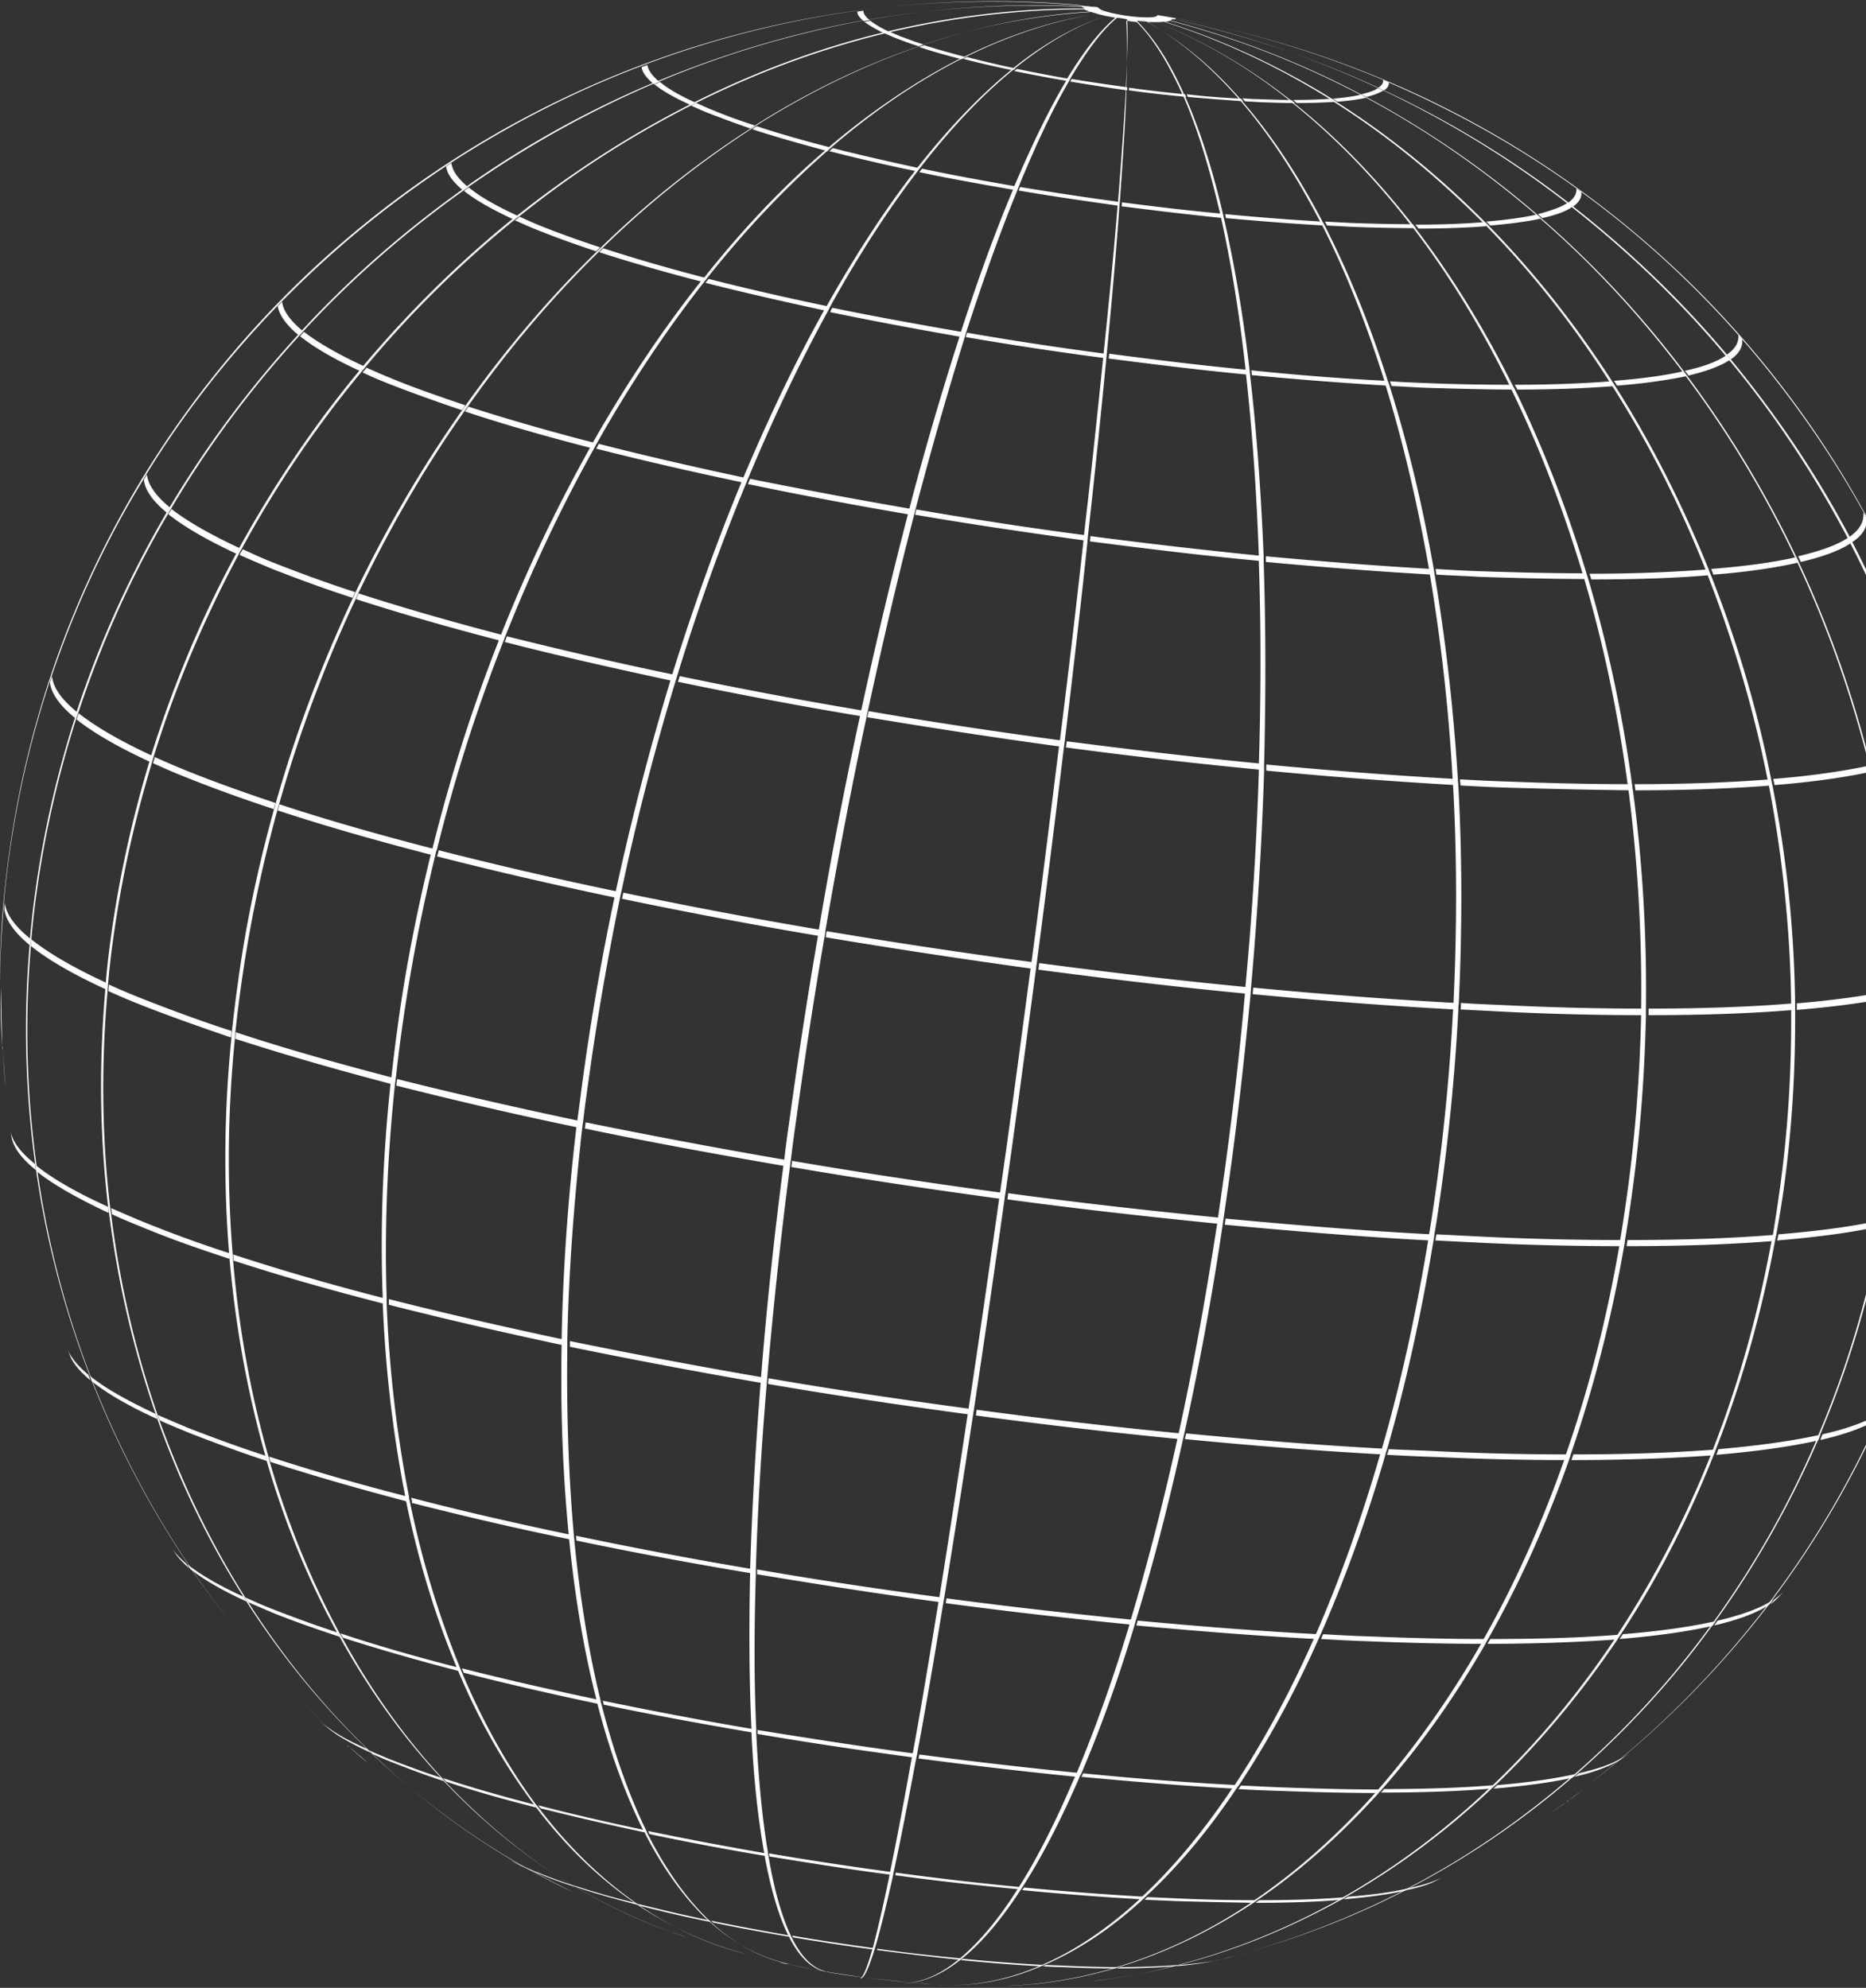 <svg width="860" height="916" fill="none" xmlns="http://www.w3.org/2000/svg"><rect width="100%" height="100%" fill="#333333" stroke="none"/><path d="M423.541 913.912h1.008l5.645.403a192.052 192.052 0 01-14.515-1.209h-.806c3.024.201 5.846.605 8.668.806zm-64.307-9.676l5.04 1.008c-.201 0-.605-.202-.806-.202-1.613 0-3.024-.403-4.234-.806zm38.907 6.854c-.201 0-.201 0 0 0 5.443.806 10.886 1.411 16.531 2.016h.806c-5.846-.605-11.692-1.21-17.337-2.016zm-34.27-5.846c.403 0 .605.201 1.008.201l1.008.202c4.838 1.008 9.878 2.016 14.918 2.822-.202 0-.404 0-.605-.201a196.117 196.117 0 01-16.329-3.024zm16.732 3.225c.201 0 .403 0 .403.202a218.01 218.01 0 0016.53 2.419h.202c-5.846-.807-11.693-1.613-17.135-2.621zm110.875-2.621c-3.226-.201-6.25-.201-9.475-.403a9.804 9.804 0 01-1.411.605c3.225.202 6.249.403 9.475.403 8.466.403 16.53.605 23.787.605l1.815-.605c-7.459 0-15.523-.201-24.191-.605zm-47.777-3.225c-.202.201-.605.403-.806.604 12.498 1.21 24.795 2.218 36.689 2.823.403-.202.806-.404 1.411-.605-12.095-.605-24.594-1.613-37.294-2.822zm-79.629-10.685c-12.498-2.217-24.594-4.435-36.286-6.854l.807.807c11.49 2.419 23.586 4.636 35.681 6.652 0 0-.202-.403-.202-.605zm78.621 10.483c-12.7-1.209-25.602-2.62-38.302-4.435 0 .202-.202.403-.202.605 12.701 1.613 25.401 3.226 37.899 4.435 0-.201.202-.403.605-.605zm-208.042-45.559l2.823 1.612c1.612.807 3.427 1.815 5.443 2.621-.807-.403-1.412-.806-2.218-1.21-2.016-1.008-4.233-2.015-6.048-3.023zm12.902 5.846c-2.217-.807-4.233-1.814-6.249-2.621.806.403 1.411.806 2.217 1.21 1.815.806 3.83 1.814 6.048 2.62 4.838 2.016 10.079 3.83 15.724 5.645-.605-.403-1.21-.807-1.814-1.008a205.02 205.02 0 01-15.926-5.846zm155.628 35.076c-12.902-1.814-25.602-3.629-38.101-5.846.202.202.202.403.403.806 12.297 2.016 24.796 4.032 37.496 5.645 0 0 0-.202.202-.605zm156.838 5.646l3.023-.605c-5.241 1.209-11.49 2.016-19.151 2.62-.806.202-1.411.404-2.217.605 7.257-.605 13.305-1.411 18.345-2.62zm-295.734-34.674c.605.403 1.21.806 1.815 1.008 8.466 2.822 17.941 5.443 28.021 8.063-.404-.403-1.008-.604-1.412-1.008-10.281-2.419-19.755-5.241-28.424-8.063zm252.189 37.697l-1.814.605c9.878 0 18.748-.403 26.408-1.008.807-.202 1.412-.403 2.218-.605a347.657 347.657 0 01-26.812 1.008zm-222.756-29.23c.403.403 1.008.604 1.411 1.008 10.281 2.62 21.167 5.241 32.658 7.458-.404-.201-.605-.604-1.008-.806-11.693-2.419-22.78-5.04-33.061-7.66zm327.584-3.226c-.605.403-1.411.806-2.016 1.21 11.289-1.008 20.764-2.218 28.424-4.032.807-.403 1.613-.807 2.218-1.21-7.661 1.814-17.337 3.226-28.626 4.032zm-472.326-79.628c.604.605 1.411 1.209 2.015 1.814 4.435 3.629 11.088 7.459 19.958 11.491l-1.814-1.814c-8.87-3.831-15.523-7.661-20.159-11.491zm204.009 59.671c-18.547-3.226-36.69-6.653-54.228-10.281.201.403.403 1.008.605 1.411 17.336 3.628 35.278 7.055 53.623 10.079.201-.403 0-.806 0-1.209zm267.308 20.158c-11.49 1.008-24.795 1.412-39.915 1.412-.604.403-1.209.806-1.612 1.209 14.917 0 28.021-.403 39.511-1.411.605-.403 1.21-.806 2.016-1.21zm-473.334-81.442l2.218 2.016c.403.403 1.007.806 1.411 1.209-.605-.605-1.412-1.209-2.016-1.814-.605-.403-1.008-1.008-1.613-1.411zm150.387 50.599c-17.337-3.628-33.867-7.458-49.39-11.49.403.403.806 1.008 1.21 1.411 15.32 3.83 31.649 7.66 48.986 11.289-.403-.202-.605-.605-.806-1.21zm364.677 23.183l2.62-1.411c-3.628 1.815-8.265 3.427-14.111 4.637-.806.403-1.613.806-2.218 1.209 5.645-1.209 10.282-2.62 13.709-4.435zm-457.408-45.761c-.605-.604-1.008-1.008-1.411-1.612-8.669-2.823-16.732-5.847-23.989-8.669-3.226-1.411-6.451-2.621-9.274-4.032l1.815 1.815c2.822 1.209 5.846 2.62 9.071 3.83 7.257 2.822 15.12 5.846 23.788 8.668zm206.629 41.931c-19.151-2.621-38.101-5.443-56.848-8.668 0 .403.201.806.201 1.411 18.546 3.023 37.294 6.047 56.244 8.466.403-.201.403-.604.403-1.209zm-164.699-31.045c-15.321-4.032-29.634-8.064-42.334-12.297.403.604 1.008 1.008 1.411 1.612 12.7 4.234 26.812 8.266 42.132 12.096-.403-.403-.806-.807-1.209-1.411zm330.81 45.156c.605-.403 1.21-.806 1.613-1.209-11.087 0-23.183-.202-36.085-.807-4.636-.201-9.474-.403-14.111-.605l-1.21 1.21c4.637.202 9.475.403 14.112.605 12.902.403 24.795.605 35.681.806zm-107.246-7.257a1422.716 1422.716 0 01-57.252-6.653c0 .404-.202.807-.202 1.21 18.95 2.621 37.899 4.637 56.849 6.451.201-.202.403-.605.605-1.008zm57.252 4.434a1388.067 1388.067 0 01-55.437-4.233c-.202.403-.605.806-.807 1.209a1396.325 1396.325 0 0055.034 4.234l1.21-1.21zM79.426 713.732l1.612 2.42c1.412 2.015 3.63 4.233 6.25 6.652-.605-.806-1.008-1.411-1.411-2.217-3.024-2.621-5.04-4.839-6.451-6.855zm669.683 95.756l2.218-1.814c-.403.403-1.008.806-1.613 1.209-.605.605-1.411 1.21-2.016 1.815.403-.605 1.008-.807 1.411-1.21zm-637.025-73.782c-11.491-5.241-19.958-10.281-25.804-14.918.403.807 1.008 1.412 1.411 2.218 5.847 4.636 14.313 9.676 25.804 14.918-.403-.807-1.008-1.613-1.411-2.218zm458.014 86.885c-22.981-1.209-46.769-3.023-70.96-5.443-.201.605-.403 1.21-.806 1.613 23.989 2.218 47.777 4.234 70.557 5.443.403-.605.806-1.209 1.209-1.613zm-413.462-68.338c-.403-.605-.806-1.412-1.209-2.016-11.088-3.629-21.369-7.459-30.642-11.088-4.233-1.613-8.064-3.427-11.692-5.04.403.807 1.008 1.411 1.411 2.218 3.629 1.613 7.459 3.225 11.692 5.04 9.072 3.628 19.353 7.257 30.44 10.886zm570.903 62.895c-.604.605-1.411 1.21-2.016 1.613 9.677-2.217 16.934-5.04 21.571-8.064.604-.604 1.411-1.209 2.016-1.814-4.435 3.427-11.894 6.048-21.571 8.265zm-451.561-33.867c-22.175-4.636-43.342-9.474-63.098-14.514.201.605.605 1.411.806 2.016 19.555 5.04 40.722 9.878 62.695 14.514-.202-.604-.403-1.209-.403-2.016zm220.942 33.666c-24.19-2.419-48.785-5.241-73.177-8.467-.202.605-.202 1.21-.403 1.815a2373.007 2373.007 0 0072.774 8.467c.403-.807.605-1.412.806-1.815zm137.889 9.273c.403-.604 1.008-1.008 1.411-1.612-14.111 0-29.634-.403-46.164-1.008-6.048-.202-12.096-.605-18.143-.807-.404.605-.807 1.21-1.21 1.613 6.048.403 12.096.605 18.143.806 16.531.605 31.852 1.008 45.963 1.008zm-423.743-57.856c-19.756-5.04-37.899-10.281-54.228-15.724.403.604.806 1.411 1.209 2.016 16.329 5.241 34.472 10.482 54.027 15.522-.404-.605-.605-1.209-1.008-1.814zm477.769 54.227c-14.716 1.21-31.649 1.815-51.002 1.815-.403.604-1.008 1.209-1.411 1.612 19.151 0 36.085-.604 50.599-1.814.605-.403 1.21-1.008 1.814-1.613zm-267.108-14.515c-24.393-3.225-48.785-7.055-72.573-10.886v1.815c23.586 4.031 47.979 7.66 72.17 10.886.201-.605.201-1.21.403-1.815zm-74.589-11.288c-23.788-4.032-46.97-8.467-69.347-13.103.202.604.403 1.209.403 1.814 22.175 4.637 45.156 8.87 68.944 12.902v-1.613zm379.595 20.562c-9.878 2.218-22.175 4.032-36.689 5.241-.605.605-1.21 1.21-1.815 1.613 14.515-1.209 26.611-2.822 36.488-5.04.807-.604 1.412-1.209 2.016-1.814zM263.276 707.281c-26.005-5.443-50.801-11.087-73.782-17.135.202.807.403 1.613.403 2.419 22.982 5.846 47.777 11.693 73.581 16.934 0-.806-.202-1.613-.202-2.218zm483.214 45.964c-17.135 1.411-37.093 2.016-59.671 2.016-.403.806-.806 1.411-1.21 2.217 22.377 0 42.334-.806 59.47-2.016.403-.806.806-1.613 1.411-2.217zm-139.098-.203c-27.013-1.411-54.832-3.628-83.055-6.249-.201.806-.403 1.411-.605 2.217 28.223 2.621 56.043 4.839 82.854 6.25.202-.807.605-1.613.806-2.218zm76.403 4.435c.403-.806.807-1.411 1.21-2.217-16.531 0-34.674-.403-54.026-1.21-7.056-.201-14.112-.604-21.167-1.008-.404.807-.605 1.412-1.008 2.218 7.055.403 14.111.806 21.167 1.008 19.151.806 37.092 1.209 53.824 1.209zm133.251-20.159c-5.443 3.629-14.111 6.854-25.4 9.475-.605.806-1.008 1.411-1.613 2.218 11.289-2.621 19.756-5.847 25.199-9.475a14.73 14.73 0 001.814-2.218zm-26.207 9.677c-11.49 2.62-25.803 4.636-42.939 6.047-.403.807-1.008 1.412-1.411 2.218 16.934-1.411 31.247-3.427 42.737-6.048.605-.806 1.008-1.411 1.613-2.217zM122.97 673.213l-.604-2.419c-13.104-4.234-24.998-8.669-35.883-12.902-4.839-2.016-9.475-4.032-13.709-5.846.202.806.605 1.612.807 2.419 4.233 2.016 8.87 3.83 13.708 5.846 10.886 4.233 22.78 8.668 35.681 12.902zm-51.405-21.772c-13.305-6.25-23.385-11.894-30.239-17.539.403.807.605 1.613 1.008 2.621 6.854 5.443 16.732 11.289 30.037 17.337-.202-.807-.403-1.613-.806-2.419zm749.11 83.458l1.814-2.217c-1.21 1.613-2.822 3.024-4.838 4.435-.605.806-1.008 1.411-1.613 2.217 1.814-1.612 3.427-3.024 4.637-4.435zM187.48 689.541c-22.982-5.846-44.35-12.095-63.501-18.344l.604 2.419c19.151 6.249 40.318 12.297 63.3 18.345-.202-.807-.202-1.613-.403-2.42zM31.246 622.009l1.008 2.62c1.411 3.629 4.637 7.459 9.475 11.491-.404-.806-.605-1.613-1.008-2.621-4.838-4.031-8.064-8.063-9.475-11.49zm402.577 114.099c-28.626-3.83-57.05-8.063-84.87-12.901v2.217c27.82 4.637 56.244 9.072 84.668 12.902 0-.605.202-1.411.202-2.218zm-87.288-13.102c-27.82-4.637-55.035-9.878-81.04-15.321 0 .806.202 1.613.202 2.217 26.005 5.443 53.018 10.483 80.838 15.12v-2.016zm175.382 23.384c-28.223-2.822-57.05-6.048-85.676-9.878-.201.807-.202 1.411-.403 2.218 28.424 3.83 57.05 7.055 85.273 9.878.403-.807.604-1.411.806-2.218zM49.793 556.089c-14.716-6.652-25.804-13.103-33.263-19.151.202 1.008.202 1.814.403 2.822 7.46 6.048 18.547 12.297 33.061 19.151.202-1.008 0-1.814-.201-2.822zm301.78 78.62a2932.452 2932.452 0 01-88.901-16.732v2.621a2807.398 2807.398 0 0088.7 16.732c0-1.008 0-1.815.201-2.621zm-245.738-54.631c0-.806-.201-1.814-.201-2.62-14.313-4.637-27.417-9.475-39.31-14.313-5.444-2.218-10.483-4.435-15.12-6.451.202 1.008.202 1.814.403 2.822 4.637 2.218 9.677 4.233 15.12 6.451 11.692 4.838 24.795 9.475 39.108 14.111zm733.184 81.04c-12.701 2.822-28.425 5.039-46.971 6.652-.403.806-.605 1.613-1.008 2.621 18.748-1.613 34.472-3.83 46.971-6.653.201-.806.604-1.814 1.008-2.62zm-201.993 9.072c.201-.807.403-1.613.806-2.621-29.634-1.613-60.074-4.032-91.119-7.056-.201.807-.403 1.613-.605 2.621 31.045 3.024 61.486 5.443 90.918 7.056zM4.838 520.811l.403 2.822c.806 4.838 4.435 10.08 11.29 15.523-.203-1.008-.202-1.815-.404-2.823-6.854-5.443-10.684-10.684-11.29-15.522zm863.009 129.623c-6.048 4.031-15.321 7.66-27.82 10.482-.403.807-.806 1.613-1.007 2.621 12.498-2.822 21.771-6.451 27.819-10.483.403-1.008.605-1.814 1.008-2.62zm-420.518-1.21c-31.449-4.233-62.695-8.87-93.135-14.111 0 .806-.202 1.814-.202 2.62 30.44 5.242 61.687 9.878 93.135 14.112 0-.807.202-1.815.202-2.621zm343.107 18.747c-18.949 1.412-40.721 2.218-65.315 2.218-.202.806-.605 1.613-.807 2.621 24.594 0 46.366-.807 65.316-2.218 0-1.008.403-1.814.806-2.621zm-530.183-50.599c-28.424-6.048-55.639-12.297-81.039-18.748v2.621c25.4 6.451 52.413 12.7 80.838 18.748.201-.807.201-1.613.201-2.621zm-83.257-19.151c-25.199-6.451-48.583-13.305-69.549-20.159 0 1.008.202 1.815.202 2.823 20.965 6.854 44.35 13.506 69.549 19.957-.202-1.008-.202-1.814-.202-2.621zm544.899 74.588c.202-.806.605-1.612.807-2.62-18.143 0-37.899-.404-59.268-1.412-7.66-.403-15.522-.604-23.384-1.007-.202.806-.404 1.612-.807 2.62 7.862.403 15.523.807 23.183 1.008a1270.954 1270.954 0 0059.469 1.411zm-177.803-12.296a2582.195 2582.195 0 01-93.941-10.886c-.201.806-.201 1.814-.403 2.621 31.247 4.233 62.695 7.862 93.74 10.886.201-1.008.403-1.815.604-2.621zm203.204-86.281c.202-1.008.403-2.016.403-2.822-18.949 0-39.511-.403-61.485-1.411l-24.191-1.21c-.201 1.008-.403 2.016-.403 2.822l24.191 1.21a1348.35 1348.35 0 0061.485 1.411zm-87.692-5.443c-30.642-1.613-62.493-4.234-94.748-7.258-.201 1.008-.201 2.016-.403 2.823 32.255 3.024 63.904 5.644 94.546 7.257.202-1.008.403-2.016.605-2.822zM267.31 516.577c-29.634-6.249-57.857-12.7-84.265-19.353-.202 1.008-.202 2.016-.403 3.024 26.408 6.653 54.631 13.305 84.063 19.353a8.094 8.094 0 00.605-3.024zm550.744 52.414c-19.554 1.612-42.334 2.419-67.936 2.419-.202 1.008-.403 2.016-.403 2.822 25.602 0 48.382-.806 67.936-2.419 0-1.008.201-1.814.403-2.822zm-356.21-19.353c-32.657-4.435-65.113-9.273-96.763-14.716-.202 1.008-.202 2.016-.403 2.822 31.649 5.443 64.106 10.281 96.763 14.716 0-1.008.202-1.814.403-2.822zm-99.586-15.12a3042.1 3042.1 0 01-92.328-17.336c-.202 1.008-.202 2.016-.404 2.822 29.634 6.249 60.679 11.894 92.329 17.337.201-1.008.201-1.815.403-2.823zM48.986 452.874c-15.32-7.055-26.61-13.708-34.472-19.957 0 1.008-.201 2.016-.201 3.024 7.66 6.249 19.15 12.902 34.471 19.957 0-1.008.202-2.016.202-3.024zm513.251 108.255c-32.255-3.226-64.912-6.854-97.57-11.289-.202 1.008-.202 2.016-.403 2.822 32.657 4.435 65.315 8.063 97.569 11.289 0-.806.202-1.814.404-2.822zM2.217 415.781c0 1.008-.201 2.016-.201 3.024.604 5.241 4.435 10.684 11.692 16.732 0-1.008.201-2.016.201-3.024-7.458-6.047-11.289-11.692-11.692-16.732zm104.223 62.292c0-1.008.202-2.016.202-3.024-14.918-4.838-28.424-9.878-40.721-14.716-5.645-2.217-10.886-4.435-15.724-6.652 0 1.008-.202 2.016-.202 3.024 4.838 2.217 10.08 4.434 15.724 6.652 12.297 4.838 26.005 9.676 40.721 14.716zm74.589 18.546c-26.207-6.854-50.6-13.708-72.371-20.965 0 1.008-.202 2.016-.202 3.024 21.772 7.056 46.164 14.111 72.371 20.965 0-1.209 0-2.217.202-3.024zm687.423 65.316c-13.103 3.023-29.432 5.241-48.785 6.854-.201 1.008-.403 2.016-.605 2.822 19.353-1.613 35.682-3.83 48.785-6.854.404-.806.403-1.814.605-2.822zM476.156 443.4c-32.053-4.234-63.904-9.072-95.15-14.313-.202 1.008-.403 2.016-.403 2.822 31.246 5.241 63.299 10.08 95.352 14.515 0-1.008.201-2.016.201-3.024zm98.779 11.491c-31.649-3.024-63.904-6.854-95.957-11.088-.201 1.008-.201 2.016-.403 3.024 32.053 4.233 64.308 8.064 96.159 11.088 0-1.21.201-2.016.201-3.024zm301.378.604c-12.902 2.822-29.029 5.241-48.18 6.854v3.024c19.151-1.613 35.278-3.83 48.18-6.854v-3.024zm-750.117-82.652c.201-1.008.604-1.814.806-2.822-14.515-4.838-28.021-9.676-40.117-14.515-5.443-2.217-10.684-4.435-15.522-6.652-.202 1.008-.605 1.814-.806 2.822 4.838 2.218 9.877 4.435 15.522 6.653 12.095 4.838 25.4 9.676 40.117 14.514zm-56.043-24.594c-14.917-6.854-26.206-13.506-33.867-19.554-.403 1.008-.605 1.814-1.008 2.822 7.66 6.048 18.95 12.7 33.867 19.554.404-.806.605-1.814 1.008-2.822zm600.539 113.898c-30.239-1.612-61.485-4.031-93.135-7.055 0 1.008-.202 2.016-.202 3.024 31.65 3.024 63.098 5.443 93.337 7.055v-3.024zm-292.508-33.665c-31.246-5.241-61.686-11.087-90.917-17.135-.202 1.008-.403 2.016-.605 2.822 29.231 6.048 59.671 11.894 90.917 17.135.404-.806.605-1.814.605-2.822zm-343.51-97.569c.403-1.008.605-1.815.806-2.823-7.257-5.846-11.087-11.49-11.49-16.53-.404 1.008-.605 1.814-1.009 2.822.605 5.04 4.435 10.684 11.693 16.531zm250.375 80.031c-29.029-6.048-56.849-12.499-82.854-19.151-.202 1.008-.403 1.814-.806 2.822 26.005 6.653 53.824 13.103 82.853 19.151.404-1.008.605-1.814.807-2.822zm472.528 56.848v-3.023c-18.547 0-38.706-.404-60.477-1.412-7.862-.403-15.724-.604-23.788-1.209 0 1.008 0 2.016-.202 3.024 8.064.403 15.926.806 23.788 1.209a1308.263 1308.263 0 0060.679 1.411zm68.943-5.443c-19.352 1.613-41.527 2.419-66.726 2.419v3.024c25.199 0 47.575-.806 66.928-2.419-.202-1.008-.202-2.016-.202-3.024zm-626.543-71.161c-25.803-6.652-49.792-13.506-71.161-20.562-.202 1.008-.605 1.814-.806 2.822 21.368 7.056 45.358 13.91 71.161 20.563.202-.807.605-1.815.806-2.823zm-89.304-138.493c-13.91-6.451-24.392-12.498-31.65-18.143-.403.807-1.007 1.613-1.41 2.419 7.055 5.645 17.74 11.894 31.649 18.345.605-1.008 1.008-1.814 1.411-2.621zM670.49 358.934c-28.223-1.613-57.252-3.83-86.886-6.653v2.823a2315.776 2315.776 0 0087.087 6.652c-.201-1.008-.201-2.016-.201-2.822zm-181.432-17.741c-29.835-4.032-59.67-8.467-88.699-13.506-.202 1.007-.404 1.814-.605 2.822 29.231 4.838 59.066 9.475 88.901 13.506.202-.806.403-1.814.403-2.822zm-178.205-30.238c-27.215-5.645-53.018-11.692-77.209-17.74-.403.806-.605 1.814-1.008 2.62 24.191 6.25 50.196 12.096 77.411 17.942.403-1.008.604-1.814.806-2.822zM77.007 236.366c.404-.806 1.008-1.613 1.412-2.419-6.653-5.443-10.281-10.684-10.685-15.321-.403.806-1.008 1.613-1.41 2.419.402 4.637 4.031 9.878 10.683 15.321zm674.724 127.809c-.202-1.008-.202-1.815-.403-2.823-17.337 0-36.085-.403-56.244-1.209-7.257-.202-14.716-.605-22.175-1.008 0 1.008.202 1.814.202 2.822 7.459.403 14.917.807 22.175 1.008 20.36.605 39.108 1.008 56.445 1.21zm-170.546-12.297c-29.634-2.823-59.671-6.451-89.506-10.282-.202 1.008-.202 1.815-.404 2.823a2352.679 2352.679 0 0089.708 10.281c.202-.807.202-1.815.202-2.822zm234.45 7.257c-17.941 1.411-38.705 2.217-62.291 2.217.201 1.008.201 1.815.403 2.823 23.586 0 44.35-.807 62.493-2.218-.202-1.008-.403-2.016-.605-2.822zm-653.153-83.66c.403-.807.806-1.815 1.209-2.621-13.708-4.435-26.206-9.071-37.495-13.506-5.242-2.016-9.878-4.234-14.313-6.25-.403.807-1.008 1.613-1.411 2.621 4.435 2.016 9.273 4.032 14.514 6.249 11.289 4.435 23.788 9.072 37.496 13.507zm235.458 52.011c-29.029-4.839-57.453-10.282-84.668-15.926-.201.806-.605 1.814-.806 2.62 27.215 5.645 55.639 11.088 84.869 15.926.202-.806.404-1.814.605-2.62zM862 352.684c-12.095 2.621-27.013 4.838-44.753 6.249.202 1.008.403 1.815.605 2.823 17.941-1.411 32.859-3.629 44.955-6.25-.404-1.008-.605-2.016-.807-2.822zm-630.372-60.073c-23.99-6.25-46.366-12.701-66.324-19.152-.403.807-.806 1.815-1.209 2.621 19.957 6.451 42.334 12.902 66.525 19.151.403-.806.806-1.612 1.008-2.62zm42.535-88.499c-21.167-5.443-40.721-11.088-58.259-16.732-.605.806-1.008 1.411-1.613 2.217 17.538 5.846 37.294 11.491 58.461 16.934.605-1.008 1.008-1.815 1.411-2.419zm553.768 52.615c-10.482 2.419-23.787 4.233-39.31 5.443.403.806.605 1.613 1.008 2.621 15.724-1.21 29.029-3.226 39.512-5.645l-1.21-2.419zm-615.052-67.734c.605-.807 1.008-1.412 1.613-2.218-11.894-4.032-22.981-7.862-32.859-11.894a397.447 397.447 0 01-12.7-5.443c-.605.807-1.21 1.411-1.815 2.218 3.83 1.814 8.064 3.628 12.7 5.443a732.818 732.818 0 0033.061 11.894zm368.306 67.129c-26.005-2.62-52.413-5.644-78.62-9.071 0 .806-.202 1.613-.202 2.419 26.409 3.427 52.817 6.652 79.024 9.071-.202-.806-.202-1.612-.202-2.419zm78.419 6.048c-24.795-1.411-50.196-3.427-76.201-5.846v2.62c26.005 2.419 51.809 4.435 76.605 5.846-.202-1.008-.202-1.814-.404-2.62zm192.317-14.514c-5.04 3.427-12.902 6.249-23.183 8.668.403.807.807 1.613 1.21 2.621 10.482-2.419 18.344-5.443 23.384-8.87-.403-.605-.806-1.411-1.411-2.419zm-508.209-27.417c-23.788-5.04-46.568-10.281-67.735-15.724-.403.806-.806 1.612-1.209 2.217 21.368 5.443 44.148 10.684 68.137 15.724.202-.806.605-1.613.807-2.217zm156.636 26.408c-26.207-3.427-52.414-7.459-78.016-11.894l-.604 2.419c25.602 4.435 52.01 8.265 78.217 11.894.201-.605.201-1.411.403-2.419zm231.022 20.16c-.201-.807-.604-1.815-.806-2.621-15.321 0-31.851-.403-49.39-1.008-6.45-.201-12.901-.605-19.554-1.008.202.807.202 1.613.403 2.621 6.653.403 13.104.605 19.555 1.008 17.941.605 34.472 1.008 49.792 1.008zm-311.256-32.255c-25.602-4.435-50.397-9.071-74.386-13.91-.404.807-.605 1.613-1.008 2.419 23.989 5.04 48.986 9.677 74.79 14.112.201-1.008.403-1.815.604-2.621zm440.072 4.032c-.403-.806-.806-1.613-1.411-2.419.403 4.233-1.613 7.862-6.451 11.289l1.21 2.419c5.04-3.225 7.257-7.056 6.652-11.289zm-692.261-69.75c-12.297-5.645-21.57-11.088-27.82-15.926-.604.605-1.209 1.411-1.814 2.016 6.249 5.04 15.522 10.483 27.819 16.127.605-.806 1.21-1.411 1.815-2.217zm-30.239-14.313c.605-.605 1.21-1.412 1.814-2.016-5.846-4.839-9.071-9.475-9.474-13.507-.605.605-1.21 1.411-2.016 2.016.605 4.032 3.83 8.668 9.676 13.507zM787.21 262.372c-15.724 1.21-34.069 2.016-54.631 2.016.202.806.605 1.613.807 2.621 20.763 0 39.108-.605 55.034-2.016-.605-1.008-1.008-1.815-1.21-2.621zm-44.551-86.684c-12.902 1.007-27.618 1.612-44.552 1.612.404.807.807 1.411 1.21 2.218 16.934 0 31.851-.605 44.753-1.613-.403-.806-.806-1.613-1.411-2.217zm52.817-11.895c-4.032 2.822-10.483 5.242-18.95 7.056.605.806 1.21 1.411 1.613 2.217 8.467-2.016 14.918-4.435 19.151-7.257-.604-.605-1.209-1.411-1.814-2.016zm-520.708-47.977l1.815-1.815c-9.677-3.225-18.748-6.451-26.812-9.676-3.629-1.411-7.056-3.024-10.281-4.435-.806.605-1.411 1.209-2.218 1.613 3.226 1.411 6.653 3.023 10.282 4.435 8.466 3.427 17.538 6.652 27.214 9.878zm234.449 47.172c-21.369-2.823-42.737-6.048-63.501-9.677-.202.605-.403 1.411-.605 2.016 20.966 3.629 42.334 6.854 63.905 9.677.201-.605.201-1.412.201-2.016zM238.683 99.487c-10.079-4.637-17.538-8.87-22.578-13.104-.806.605-1.613 1.008-2.217 1.613 5.039 4.032 12.7 8.467 22.779 13.104.605-.404 1.412-1.009 2.016-1.613zm400.157 75.999c-20.159-1.008-40.923-2.62-62.09-4.838 0 .807.202 1.411.202 2.218 21.368 2.016 42.132 3.628 62.493 4.838 0-.807-.202-1.411-.605-2.218zm-63.702-5.039c-21.167-2.016-42.536-4.637-63.904-7.459 0 .806-.202 1.411-.202 2.217 21.57 2.823 43.141 5.443 64.308 7.459-.202-.605-.202-1.411-.202-2.217zm-249.771-42.335c-17.135-4.435-33.061-9.071-47.374-13.708l-1.814 1.815c14.313 4.636 30.44 9.273 47.777 13.708.403-.403.806-1.21 1.411-1.815zm372.539 51.406c-.403-.807-.806-1.411-1.008-2.218-12.499 0-25.804-.201-40.318-.806-5.241-.202-10.483-.403-15.926-.806.202.806.403 1.411.807 2.217 5.443.202 10.684.605 15.925.806 14.515.404 28.021.807 40.52.807zM444.103 153.11c-20.764-3.629-41.124-7.258-60.477-11.289-.403.604-.806 1.411-1.008 2.015 19.554 4.032 39.915 7.863 60.881 11.491.201-1.008.403-1.613.604-2.217zm358.832 3.225c-.605-.605-1.21-1.411-1.815-2.016.403 3.427-1.411 6.451-5.241 9.072.605.806 1.209 1.411 1.814 2.217 3.83-2.62 5.645-5.846 5.242-9.273zm-421.123-15.12c-19.353-4.031-37.899-8.265-55.236-12.7-.403.605-1.008 1.21-1.411 1.815 17.337 4.434 36.085 8.668 55.639 12.901.403-.605.806-1.209 1.008-2.016zm394.11 29.836c-8.668 2.016-19.353 3.427-32.053 4.435.403.807 1.008 1.411 1.411 2.218 12.902-1.008 23.586-2.621 32.255-4.435-.605-.807-1.21-1.411-1.613-2.218zM213.484 87.794c.806-.605 1.613-1.008 2.218-1.613-4.839-4.032-7.258-7.66-7.661-11.087-.806.605-1.613 1.008-2.419 1.612.403 3.427 3.024 7.056 7.862 11.088zm87.894-48.986c.806-.403 1.814-.807 2.621-1.008-3.427-2.822-5.242-5.443-5.645-7.862-.806.403-1.814.605-2.621 1.008.202 2.217 2.016 4.838 5.645 7.862zm81.644 29.231c-12.499-3.226-23.99-6.451-34.271-9.878-.605.403-1.411.806-2.016 1.41 10.483 3.428 21.974 6.653 34.674 10.08.403-.806 1.008-1.21 1.613-1.612zm325.166 30.842c-6.25 1.411-13.91 2.42-23.183 3.226l1.814 1.814c9.273-.806 17.135-1.814 23.385-3.225-.605-.605-1.21-1.21-2.016-1.815zM320.529 47.275c-7.258-3.226-12.701-6.451-16.329-9.475-.807.403-1.815.806-2.621 1.008 3.629 3.024 9.273 6.25 16.531 9.474.806-.201 1.612-.604 2.419-1.007zM684.4 102.309c-9.274.806-19.958 1.209-32.053 1.209.403.605 1.008 1.21 1.411 1.814 12.297 0 23.183-.403 32.456-1.209l-1.814-1.814zM468.698 85.98c-14.918-2.62-29.634-5.241-43.745-8.265-.403.605-.807 1.008-1.21 1.612 14.111 3.024 29.029 5.645 44.149 8.266.403-.605.604-1.21.806-1.613zM345.727 59.168c.605-.403 1.412-.806 2.016-1.41a234.092 234.092 0 01-19.352-7.056c-2.621-1.008-5.04-2.218-7.459-3.226l-2.419 1.21c2.419 1.008 4.838 2.217 7.458 3.225 6.25 2.42 12.701 4.838 19.756 7.257zm306.821 45.963c-.403-.605-1.008-1.21-1.411-1.814-8.87 0-18.748-.202-29.029-.605l-11.491-.605c.403.605.605 1.21 1.008 1.814 3.83.202 7.862.404 11.491.605 10.483.403 20.36.605 29.432.605zM515.87 93.035c-15.321-2.015-30.844-4.434-45.761-6.854-.202.605-.404 1.008-.605 1.613 15.119 2.62 30.642 4.838 46.366 7.056a2.792 2.792 0 010-1.814zm208.848 2.218c-.807-.604-1.412-1.21-2.218-1.814-3.024 2.016-7.66 3.629-13.708 5.241.605.605 1.411 1.21 2.016 1.815 6.249-1.412 10.886-3.024 13.91-5.242zm-161.474 3.225c-15.321-1.41-30.642-3.225-46.164-5.24 0 .604 0 1.209-.202 1.813a1843.801 1843.801 0 0046.769 5.443c0-.806-.202-1.41-.403-2.016zm46.163 3.629c-14.514-.806-29.633-2.016-44.753-3.427.202.605.202 1.21.404 1.814 15.522 1.411 30.641 2.621 45.357 3.427-.403-.605-.806-1.209-1.008-1.814zM728.75 88.399c-.806-.605-1.613-1.008-2.218-1.613.202 2.42-1.008 4.637-3.83 6.653.807.604 1.411 1.21 2.218 1.814 2.822-2.016 4.233-4.234 3.83-6.854zM423.743 77.513c-13.909-3.024-27.416-6.048-39.914-9.273-.605.403-1.008 1.008-1.613 1.411 12.7 3.226 26.207 6.451 40.318 9.273.605-.403 1.008-1.008 1.209-1.41zm95.756-37.294c-8.669-1.21-17.135-2.42-25.602-3.83l-.605 1.21c8.668 1.41 17.337 2.822 26.207 4.031v-1.41zm-26.409-3.83c-8.467-1.412-16.53-3.024-24.392-4.637-.403.403-.807.605-1.21 1.008 8.064 1.613 16.329 3.225 24.998 4.637.201-.404.403-.807.604-1.008zm-24.997-4.839c-7.862-1.612-15.321-3.426-22.376-5.24-.605.2-1.21.604-1.815.806 7.056 1.814 14.717 3.628 22.78 5.241.605-.201 1.008-.403 1.411-.806zm78.015 11.894a596.702 596.702 0 01-25.803-3.024v1.21c8.87 1.21 17.74 2.217 26.408 3.024l-.605-1.21zm50.801 4.032c-.605-.403-1.21-.807-1.613-1.411-5.039 0-10.482-.202-16.329-.404-2.016 0-4.233-.201-6.45-.403.403.403.806.807 1.209 1.411 2.218.202 4.435.202 6.653.404 5.846.201 11.289.403 16.53.403zM445.112 26.31c-6.854-1.815-13.305-3.63-19.151-5.444-.807.202-1.411.403-2.218.807 5.846 2.016 12.499 3.83 19.554 5.644.605-.403 1.21-.806 1.815-1.008zm168.731 19.15c-5.241.403-11.289.605-17.942.605.605.403 1.21.806 1.613 1.411 6.854 0 13.104-.201 18.345-.605-.605-.604-1.411-1.008-2.016-1.41zm13.305-1.814c-3.427.807-7.862 1.411-12.902 1.815.806.403 1.411.806 2.016 1.41 5.241-.403 9.676-1.007 13.305-1.814-.806-.605-1.613-1.008-2.419-1.41zm7.862-3.024c-1.613 1.21-4.233 2.016-7.66 2.822l2.419 1.21c3.427-.807 6.047-1.814 7.862-3.024-.807-.202-1.613-.605-2.621-1.008zm-63.098 4.838c-8.063-.403-16.53-1.008-24.997-2.016l.605 1.21c8.668.806 17.337 1.411 25.602 2.016-.605-.403-.807-.807-1.21-1.21zM423.34 21.27c.806-.202 1.411-.404 2.217-.807-4.031-1.21-7.459-2.62-10.886-3.83l-4.233-1.815c-.806.202-1.613.404-2.621.605l4.234 1.815c3.628 1.41 7.257 2.822 11.289 4.031zM398.141 9.778c1.008-.201 1.814-.403 2.822-.403-2.016-1.613-3.024-3.024-3.024-4.435-1.008.202-1.814.202-2.822.403 0 1.412 1.008 2.823 3.024 4.435zM640.05 38.001c-.806-.403-1.814-.806-2.621-1.21.202 1.412-.604 2.621-2.217 3.63.806.402 1.814.806 2.621 1.209 1.612-1.008 2.419-2.218 2.217-3.629zM410.237 14.819c-4.032-1.815-7.056-3.63-9.072-5.242-1.008.202-1.814.403-2.822.403 2.016 1.613 5.241 3.427 9.273 5.443 1.008-.201 1.814-.403 2.621-.604zM1.209 483.919c.403 5.847.806 11.693 1.411 17.539l-1.41-17.539z" fill="#fff"/><path d="M1.21 483.92c0-.605 0-1.411-.202-2.016v.605l.201 1.411zm-.201-2.017l-.605-26.811c-.202 9.071 0 17.941.605 26.811zM169.74 812.512a153.442 153.442 0 01-8.669-7.459c1.815 1.411 3.427 3.024 5.242 4.435l3.427 3.024zm-9.678-8.265c.404.201.605.604 1.008.806-.403-.202-.806-.403-1.008-.806zm156.031 88.297c-2.217-.807-4.435-1.411-6.45-2.218l5.443 1.814 1.007.404zm258.44 7.257c-.403.201-.807.201-1.21.403.202-.202.807-.202 1.21-.403zm-8.467 2.217c2.42-.605 4.839-1.21 7.056-1.815-3.225.807-6.652 1.815-9.878 2.621l2.822-.806z" fill="#fff"/><path d="M890.828 344.822c-.201-1.008-.403-1.814-.806-2.822-8.87-32.053-21.167-62.897-36.286-92.127l-1.21-2.419c-15.321-29.029-33.867-56.446-54.833-81.846-.604-.806-1.209-1.411-1.814-2.217-21.167-25.199-44.955-47.979-70.96-68.34-.806-.604-1.411-1.21-2.217-1.814a454.22 454.22 0 00-84.87-51.607c-.806-.403-1.814-.806-2.62-1.21-29.634-13.708-61.082-24.19-93.74-31.448.202-.201.403-.403.403-.605 33.464 6.048 65.315 15.724 95.554 28.425.806.403 1.814.806 2.621 1.21 30.843 13.304 59.872 29.633 86.482 48.784.806.605 1.613 1.008 2.218 1.613 26.609 19.352 50.8 41.527 72.371 65.92.604.605 1.209 1.411 1.814 2.016 21.368 24.594 40.116 51.204 56.042 79.83.403.806.806 1.612 1.411 2.419a451.308 451.308 0 0137.093 90.715c.201 1.008.605 1.815.806 2.823 2.822 10.079 5.241 20.36 7.459 30.843l-1.814-8.467C864.823 178.711 721.492 37.195 533.408 6.956c0 .807-2.217 1.21-6.652 1.008-6.451-.201-14.918-1.814-18.748-3.225-1.21-.605-1.814-1.008-2.016-1.411-1.411-.202-2.822-.202-4.233-.403C258.439-20.863 37.899 150.489 4.233 393.204 1.411 412.96 0 432.514 0 451.867v3.225c0-12.095.605-24.191 1.613-36.488 0-1.008.201-2.016.201-3.024a377.886 377.886 0 012.42-21.167c3.83-27.618 10.079-54.429 18.546-80.031.403-1.008.604-1.815 1.008-2.822 10.885-32.053 24.997-62.494 42.334-90.716.403-.807 1.008-1.613 1.41-2.419 17.338-28.223 37.698-54.027 60.478-77.613.605-.604 1.209-1.411 2.016-2.016 22.981-23.384 48.18-44.148 75.596-62.291.807-.605 1.613-1.008 2.419-1.613 27.417-17.74 56.849-32.859 87.692-44.551.806-.403 1.815-.605 2.621-1.008A458.159 458.159 0 01394.916 4.94c1.008-.201 1.814-.201 2.822-.403 32.456-4.233 65.92-5.241 99.787-2.217 0 .201.202.604.605.806-33.061-1.613-65.517.403-97.368 5.846-1.008.202-1.815.403-2.822.403-32.457 5.847-64.106 15.321-94.345 27.82-.806.403-1.814.806-2.62 1.008-30.037 12.7-58.865 28.626-85.475 47.374-.806.604-1.613 1.008-2.217 1.612-26.61 18.95-51.406 40.52-73.782 64.711-.605.605-1.21 1.411-1.815 2.016-22.175 24.191-42.132 50.801-59.267 79.426-.404.807-1.008 1.613-1.412 2.42-16.933 28.827-30.843 59.469-41.527 91.723-.403 1.008-.605 1.814-.806 2.822-8.266 25.804-14.515 52.616-18.345 80.233a377.773 377.773 0 00-2.42 21.167c0 1.008-.2 2.016-.2 3.024a454.945 454.945 0 002.418 100.997c.202 1.008.202 1.815.403 2.822 4.637 32.658 12.902 64.106 24.393 94.143.403.807.605 1.613 1.008 2.621 11.692 29.835 26.408 58.058 43.947 84.265.403.806 1.007 1.411 1.41 2.217 17.741 26.005 38.303 50.196 61.284 71.565.605.605 1.411 1.209 2.016 1.814 3.024 2.822 6.249 5.645 9.475 8.467-3.024-2.621-6.048-5.241-9.072-8.064-.605-.604-1.209-1.209-2.016-1.814a416.49 416.49 0 01-61.283-71.565c-.403-.806-1.008-1.411-1.411-2.217-17.539-26.207-32.255-54.43-43.947-84.265-.403-.806-.605-1.613-1.008-2.621-11.49-30.037-19.554-61.485-24.19-94.142-.202-1.008-.202-1.815-.404-2.823a454.937 454.937 0 01-2.42-100.997c0-1.008.202-2.015.202-3.023a377.746 377.746 0 012.42-21.167c3.83-27.618 10.08-54.43 18.344-80.233.404-1.008.605-1.815 1.008-2.823 10.685-32.254 24.594-63.097 41.528-91.723.403-.807 1.008-1.613 1.411-2.419 16.934-28.626 36.891-55.236 59.066-79.427.605-.605 1.21-1.411 1.814-2.016 22.377-24.191 47.172-45.761 73.782-64.71.807-.605 1.613-1.008 2.218-1.613a478.967 478.967 0 0185.474-47.576c.807-.403 1.613-.806 2.621-1.008 30.037-12.7 61.687-21.973 94.143-28.02 1.008-.202 1.814-.404 2.822-.404 31.65-5.443 64.106-7.66 97.167-6.047.403.403 1.008.604 1.612 1.007-30.44-.201-60.477 3.427-89.707 10.281-.807.202-1.613.404-2.621.605-30.037 7.258-59.268 18.144-87.087 32.053l-2.419 1.21c-27.82 14.111-54.43 31.246-79.427 51.002-.806.605-1.411 1.21-2.217 1.613-24.796 19.957-47.777 42.737-68.743 67.533-.605.806-1.209 1.411-1.814 2.217-20.764 24.997-39.31 52.414-55.437 81.644-.404.807-1.008 1.613-1.412 2.621-15.925 29.231-29.029 60.477-39.31 93.135-.201 1.008-.605 1.814-.806 2.822-7.862 26.005-13.91 53.018-17.74 80.636a377.96 377.96 0 00-2.42 21.167c0 1.008-.2 2.016-.2 3.024-3.025 34.472-2.622 67.936 1.209 100.191.201 1.008.201 1.814.403 2.822 4.032 32.254 11.29 63.299 21.369 92.53.201.806.604 1.613.806 2.419 10.281 29.231 23.586 56.647 39.512 81.846.403.806 1.008 1.411 1.411 2.217 16.127 25.199 34.673 47.979 55.84 68.339l1.815 1.815c21.167 20.159 44.551 37.697 69.75 52.01.806.403 1.411.806 2.218 1.21 6.249 3.427 12.498 6.652 18.949 9.878l2.016 1.008c-7.056-3.226-13.708-6.855-20.562-10.483-.807-.403-1.411-.806-2.218-1.21-25.199-14.313-48.583-31.851-69.549-52.01l-1.814-1.814c-20.965-20.159-39.512-43.141-55.437-68.138-.403-.806-1.008-1.411-1.411-2.218-15.926-25.198-29.03-52.615-39.512-81.644-.202-.806-.605-1.612-.806-2.419-10.08-29.23-17.337-60.074-21.37-92.328-.2-1.008-.2-1.814-.402-2.822-3.83-32.255-4.234-65.921-1.21-100.191 0-1.008.202-2.016.202-3.024a377.867 377.867 0 012.419-21.167c3.83-27.618 9.878-54.631 17.74-80.636.201-1.008.605-1.814.806-2.822 10.08-32.658 23.385-63.703 39.109-93.135.403-.806.806-1.613 1.411-2.621 15.925-29.23 34.472-56.647 55.236-81.644.604-.806 1.209-1.411 1.814-2.217 20.764-24.998 43.947-47.777 68.541-67.735.806-.605 1.411-1.209 2.217-1.612a454.003 454.003 0 0179.225-51.204l2.419-1.21c27.82-13.91 57.05-24.796 86.886-32.053a52.943 52.943 0 012.621-.605c29.23-6.854 59.066-10.482 89.506-10.482.201.201.403.201.806.403.605.201 1.21.403 2.016.806-26.005 1.613-52.01 6.653-77.209 15.12-.806.201-1.411.403-2.218.806-26.005 8.87-51.204 21.167-75.394 36.488-.605.403-1.412.806-2.016 1.41-24.191 15.523-47.374 33.868-69.146 55.035l-1.814 1.814c-21.772 21.167-41.931 44.955-60.276 70.759-.605.806-1.008 1.411-1.612 2.217-18.345 26.005-34.876 54.228-49.189 84.063-.403.807-.806 1.815-1.209 2.621-14.111 30.037-26.207 61.687-35.48 94.546-.202 1.008-.605 1.814-.806 2.822-7.258 26.207-13.104 53.422-16.732 81.04-1.008 7.055-1.815 14.111-2.621 21.167-.202 1.008-.202 2.015-.202 3.023-3.427 34.271-3.628 67.533-1.008 99.385 0 1.008.202 1.814.202 2.62 2.822 31.852 8.467 62.09 16.53 90.514l.605 2.419c8.265 28.425 19.151 54.833 32.456 79.024.403.605.807 1.411 1.21 2.016 13.305 23.989 28.827 45.761 46.567 64.71.403.605 1.008 1.008 1.411 1.613 17.74 18.748 37.496 34.875 58.865 47.777.604.403 1.209.806 1.814 1.008 14.111 8.265 28.828 15.119 44.148 20.764-15.119-5.443-29.633-12.297-43.543-20.361-.605-.403-1.21-.806-1.814-1.008-21.369-12.902-40.923-29.029-58.663-47.777-.404-.605-1.008-1.008-1.412-1.612-17.538-18.95-33.06-40.722-46.164-64.711-.403-.605-.806-1.411-1.209-2.016-13.104-24.191-23.99-50.599-32.255-79.023l-.605-2.42c-8.063-28.424-13.708-58.864-16.328-90.514 0-1.007-.202-1.814-.202-2.822-2.621-31.851-2.419-65.114 1.008-99.384 0-1.008.202-2.016.202-3.024.806-7.055 1.612-14.111 2.62-21.167 3.831-27.618 9.475-54.631 16.732-81.039.202-1.008.605-1.815.807-2.823a616.018 616.018 0 0135.278-94.545c.403-.807.806-1.815 1.21-2.621 14.312-29.835 30.641-58.058 48.986-84.063.605-.807 1.008-1.411 1.613-2.218 18.345-26.005 38.504-49.793 60.074-70.96l1.814-1.814a437.766 437.766 0 0168.742-55.034c.605-.403 1.412-.806 2.016-1.411 24.191-15.321 49.39-27.618 74.992-36.488.806-.202 1.411-.605 2.217-.806 25.199-8.467 50.801-13.709 76.806-15.321 1.008.403 2.218.604 3.427 1.008-20.562 3.023-41.124 9.878-61.283 19.755-.605.202-1.21.605-1.814.807-20.563 10.482-40.923 24.19-60.477 40.721-.605.403-1.21 1.008-1.613 1.411-19.554 16.732-38.302 36.488-56.042 58.865-.605.604-1.008 1.209-1.613 1.814-17.74 22.376-34.27 47.172-49.591 73.984-.404.806-.807 1.612-1.21 2.217-15.119 27.013-29.029 55.841-41.124 86.281-.404.806-.605 1.814-1.008 2.621-12.096 30.641-22.377 62.694-30.642 95.957-.202 1.007-.403 1.814-.806 2.822-6.451 26.408-11.894 53.623-15.523 81.241-1.008 7.055-1.814 14.111-2.621 21.167-.201 1.008-.201 2.016-.403 3.024-3.628 34.27-4.838 67.331-3.628 98.577v2.621c1.209 31.247 4.838 61.082 10.281 88.7.201.806.403 1.613.403 2.419 5.644 27.618 13.507 53.22 23.183 76.403.201.605.605 1.411.806 2.016 9.676 22.981 21.369 43.543 34.674 61.283.403.605.806 1.008 1.209 1.613 13.305 17.538 28.425 32.254 44.955 43.745.403.403 1.008.605 1.411 1.008 15.321 10.281 31.65 17.942 49.188 22.578l.605.202c-17.538-4.435-33.867-12.096-48.987-22.578-.403-.404-1.008-.605-1.411-1.008-16.329-11.491-31.246-26.207-44.551-43.745-.403-.404-.806-1.008-1.21-1.412-13.103-17.74-24.594-38.302-34.27-61.283-.202-.605-.605-1.411-.806-2.016-9.475-23.183-17.337-48.785-22.982-76.201-.201-.807-.403-1.613-.403-2.419-5.443-27.618-9.072-57.454-10.281-88.7v-2.621c-1.008-31.448.202-64.509 3.83-98.578.202-1.008.202-2.015.403-3.023.807-7.056 1.613-14.112 2.621-21.167a814.464 814.464 0 0115.523-81.241c.201-1.008.403-1.815.806-2.823 8.265-33.262 18.546-65.315 30.642-95.957.403-.806.604-1.814 1.008-2.62 12.095-30.441 25.803-59.47 40.922-86.483.404-.806.807-1.612 1.21-2.217 15.119-26.812 31.65-51.607 49.188-73.984.403-.605 1.008-1.209 1.411-1.814 17.539-22.175 36.286-41.931 55.639-58.865.605-.403 1.008-1.008 1.613-1.41 19.353-16.733 39.512-30.44 60.074-40.924.605-.201 1.209-.604 1.814-.806 19.958-9.878 40.318-16.732 60.679-19.957 1.209.403 2.621.604 4.032 1.008-14.112 4.636-28.425 12.7-42.536 23.989-.403.403-.806.604-1.209 1.008-14.515 11.894-28.828 26.811-42.939 44.753-.403.605-.807 1.008-1.21 1.612-14.111 18.144-27.618 39.109-40.721 62.292-.403.605-.806 1.411-1.21 2.016-13.103 23.384-25.4 49.188-37.092 76.806-.403.806-.605 1.613-1.008 2.419-11.491 27.819-22.175 57.453-31.852 88.498-.201.807-.604 1.815-.806 2.621-9.475 31.246-17.941 63.702-25.199 97.166-.201 1.008-.403 2.016-.604 2.823a1167.725 1167.725 0 00-14.313 81.644c-1.008 7.055-1.815 14.111-2.823 21.167-.201 1.008-.201 2.016-.403 2.822-4.032 34.069-6.249 66.928-6.854 97.973v2.621c-.605 30.843.605 60.074 3.226 87.087 0 .806.201 1.613.201 2.217 2.621 26.812 6.854 51.608 12.499 73.783.201.604.403 1.209.403 1.814 5.645 21.973 12.7 41.527 20.965 58.259.202.404.404 1.008.807 1.412 8.265 16.328 17.941 29.835 28.626 40.116.403.202.604.605 1.008.806 10.885 9.878 22.779 16.531 35.681 19.555.202 0 .605.201.806.201l.605.202c-.403 0-.605-.202-1.008-.202-12.7-2.822-24.594-9.474-35.278-19.352l-.806-.807c-10.483-10.079-19.958-23.586-28.223-39.915-.202-.403-.403-1.008-.605-1.411-8.064-16.53-14.918-36.084-20.562-58.058-.202-.605-.403-1.209-.403-1.814-5.443-22.175-9.475-46.971-12.096-73.782 0-.807-.201-1.613-.201-2.218-2.419-27.013-3.427-56.243-3.024-87.087v-2.62c.605-31.045 3.024-63.703 6.854-97.974.201-1.007.201-2.015.403-2.822.806-7.055 1.814-14.111 2.822-21.167 3.83-27.618 8.669-55.034 14.112-81.644.201-1.008.403-2.016.604-2.822 7.056-33.464 15.523-66.122 24.998-97.167.201-.806.604-1.814.806-2.62 9.475-31.045 20.159-60.679 31.65-88.499.403-.806.605-1.612 1.008-2.419 11.49-27.618 23.787-53.421 36.689-77.007.403-.605.806-1.411 1.008-2.016 12.902-23.385 26.408-44.35 40.318-62.493.403-.605.807-1.008 1.21-1.613 13.909-17.942 28.021-33.06 42.535-44.955.403-.403.807-.604 1.21-1.008 13.91-11.289 28.021-19.554 41.931-24.19 1.411.201 3.024.604 4.435.806-7.056 5.846-14.515 15.32-22.175 28.021l-.605 1.21c-7.862 13.103-15.724 29.432-23.788 48.381-.201.605-.403 1.008-.604 1.613-8.064 19.151-16.128 41.124-23.99 65.517-.201.605-.403 1.411-.605 2.016a1502.306 1502.306 0 00-23.182 79.426l-.605 2.419a2237.204 2237.204 0 00-21.57 90.515c-.202 1.008-.404 1.814-.605 2.822-6.854 31.65-13.305 64.509-18.95 98.376-.201 1.008-.403 2.016-.403 2.822-4.636 26.812-8.87 54.228-12.7 81.846-1.008 7.056-2.016 14.111-2.822 21.167-.202 1.008-.202 2.016-.404 2.822-4.435 34.069-7.861 66.525-10.281 97.369 0 .806-.201 1.814-.201 2.62-2.419 30.642-4.032 59.268-4.838 85.676v2.218c-.605 26.206-.404 50.196.604 71.564v1.815c1.008 21.167 3.024 39.713 5.846 55.235 0 .404.202.807.202 1.411 2.822 15.321 6.451 27.82 10.886 36.69.202.201.202.605.403.806 4.435 8.669 9.676 14.112 15.724 15.724.202 0 .403 0 .605.202.202 0 .605.202.806.202h.404c-.202 0-.404 0-.807-.202-.201 0-.403 0-.403-.202-5.846-1.612-10.886-6.854-15.119-15.522-.202-.202-.202-.403-.403-.806-4.234-8.87-7.661-21.168-10.282-36.488 0-.404-.201-.807-.201-1.411-2.621-15.523-4.435-34.069-5.443-55.236v-1.815c-1.008-21.368-1.008-45.357-.202-71.564v-2.218c.807-26.408 2.419-55.034 5.04-85.676 0-.806.202-1.814.202-2.62 2.62-30.642 6.047-63.3 10.482-97.368.202-1.008.202-2.016.404-2.823.806-7.055 1.814-14.111 2.822-21.167 3.83-27.618 8.063-55.034 12.7-81.846.202-1.007.403-2.015.403-2.822 5.846-33.665 12.096-66.726 18.95-98.376.201-1.008.403-1.814.604-2.822 6.855-31.65 13.91-61.888 21.369-90.514l.605-2.419c7.459-28.425 15.119-55.035 22.78-79.629.201-.604.403-1.411.604-2.016 7.862-24.19 15.724-46.365 23.586-65.517.202-.604.404-1.007.605-1.612 7.862-19.151 15.523-35.48 23.183-48.584l.605-1.209c7.459-12.499 14.514-22.175 21.57-28.021 1.613.201 3.225.403 4.637.806.403 7.056 0 17.539-.605 31.247v1.21c-.807 14.11-2.016 31.447-3.629 51.606 0 .605 0 1.21-.201 1.815-1.613 20.159-3.831 43.14-6.451 68.137 0 .807-.202 1.411-.202 2.218-2.621 25.199-5.443 52.615-8.87 81.644 0 .806-.201 1.613-.201 2.419a6109.576 6109.576 0 01-10.886 92.127c-.202 1.008-.202 1.814-.403 2.822-4.032 32.053-8.064 65.315-12.701 99.384-.201 1.008-.201 2.016-.403 3.024-3.629 27.013-7.257 54.43-11.087 82.249l-3.024 21.167c-.202 1.008-.202 2.016-.403 2.822-4.839 34.069-9.475 66.324-14.112 96.764-.201.806-.201 1.814-.403 2.62-4.637 30.239-8.87 58.462-13.103 84.467-.202.806-.202 1.411-.403 2.217-4.234 25.804-8.064 49.189-11.894 69.751-.202.604-.202 1.209-.404 1.814-3.628 20.562-7.055 38.302-10.079 53.018 0 .403-.202.807-.202 1.21-3.023 14.514-5.644 25.803-7.862 33.867 0 .202-.201.403-.201.605-2.218 7.66-4.032 12.095-5.443 12.498h-.403.806c1.613-.403 3.629-4.636 6.048-12.498 0-.202.201-.403.201-.605 2.419-7.862 5.242-19.353 8.467-33.666 0-.403.202-.806.202-1.209 3.225-14.716 6.652-32.456 10.482-52.817.202-.605.202-1.209.404-1.814 3.83-20.562 7.862-43.947 12.095-69.75.202-.807.202-1.411.403-2.218 4.234-25.803 8.669-54.026 13.305-84.265.202-.806.202-1.814.403-2.62 4.637-30.441 9.274-62.695 14.112-96.764.201-1.008.201-2.016.403-2.822 1.008-7.056 2.016-13.91 3.024-21.167 3.83-27.618 7.459-55.034 11.087-82.249.202-1.008.202-2.016.403-3.024 4.435-33.867 8.669-67.331 12.499-99.384.202-1.008.202-1.814.403-2.822 3.83-32.053 7.459-62.897 10.483-92.127 0-.806.201-1.613.201-2.419a5504.084 5504.084 0 008.467-81.644c0-.807.202-1.411.202-2.218 2.419-25.199 4.435-47.978 5.846-68.138 0-.604 0-1.209.202-1.814 1.411-20.159 2.62-37.496 3.024-51.607v-1.21c.403-13.708.403-24.19 0-31.246l4.838.605c7.862 7.862 14.716 19.352 21.167 33.665l.604 1.21c6.451 14.918 11.894 33.06 16.732 53.825.202.604.202 1.209.404 1.814 4.636 20.965 8.466 44.551 11.289 70.153 0 .807.201 1.411.201 2.218 2.823 25.803 4.838 53.825 5.846 83.458v2.621c1.008 29.634 1.008 60.88 0 93.336v2.823c-1.008 32.456-3.024 65.92-6.249 99.988 0 1.008-.202 2.016-.202 3.024-2.419 27.215-5.644 54.631-9.474 82.451l-3.024 21.167c-.202 1.008-.202 2.016-.403 2.822-5.242 33.867-11.088 66.122-17.74 96.36-.202.807-.403 1.815-.605 2.621-6.653 30.037-13.91 57.857-21.57 83.459-.202.806-.403 1.411-.605 2.217-7.66 25.401-15.926 48.18-24.392 68.339-.202.605-.404 1.21-.807 1.613-8.467 19.957-17.135 37.093-26.005 51.002-.202.404-.605.807-.806 1.21-8.87 13.91-17.942 24.392-26.812 31.65-.201.201-.605.403-.806.604-8.87 7.056-17.942 10.483-26.61 10.08h-1.613 2.016c8.87.403 17.942-3.024 27.215-10.08.201-.201.605-.403.806-.604 9.072-7.056 18.345-17.74 27.416-31.65.202-.403.605-.806.807-1.21 9.071-13.909 17.941-31.045 26.61-51.002.201-.605.403-1.21.806-1.613 8.668-20.159 16.934-42.938 24.594-68.339.202-.806.403-1.411.605-2.217 7.862-25.401 15.119-53.422 21.772-83.459.201-.806.403-1.613.604-2.621 6.653-30.036 12.701-62.291 17.74-96.36.202-1.008.202-2.016.404-2.822 1.007-7.056 2.015-13.91 3.023-21.167 3.831-27.618 6.854-55.236 9.475-82.451 0-1.008.202-2.016.202-3.024 3.024-34.068 5.04-67.734 6.047-99.988v-2.823c.807-32.456.807-63.702-.201-93.336v-2.621c-1.21-29.633-3.226-57.655-6.249-83.458 0-.807-.202-1.411-.202-2.218-3.024-25.803-7.056-49.389-11.894-70.355-.201-.605-.201-1.21-.403-1.814-4.838-20.764-10.684-38.907-17.337-54.026l-.605-1.21c-6.451-14.514-13.708-25.803-21.771-33.867 1.612.202 3.023.202 4.636.403 15.119 8.467 29.029 20.36 42.133 35.278.403.404.806.807 1.209 1.412 13.305 15.522 25.401 34.069 36.488 55.437.403.605.605 1.21 1.008 1.814 10.886 21.369 20.361 45.358 28.626 71.565.201.806.403 1.411.605 2.217 8.063 26.207 14.716 54.631 19.957 84.467.202.806.202 1.613.403 2.62a855.882 855.882 0 0110.483 94.143c0 1.008.201 1.815.201 2.823 1.815 32.657 1.815 66.323.202 100.593 0 1.008-.202 2.016-.202 3.024a965.315 965.315 0 01-7.861 82.451c-1.008 7.055-2.016 14.111-3.226 21.167-.202 1.008-.403 2.016-.403 2.822-5.645 33.867-12.7 66.122-21.369 95.957-.201.806-.403 1.613-.806 2.621-8.668 29.835-18.546 57.453-29.634 82.853-.403.807-.605 1.411-1.008 2.218-11.087 24.997-23.384 47.575-36.488 67.331-.403.605-.806 1.21-1.209 1.613-13.104 19.554-27.013 36.286-41.528 49.793l-1.209 1.209c-14.515 13.305-29.634 23.586-45.157 30.239-.403.201-.806.403-1.411.604-15.321 6.451-30.843 9.274-46.567 8.467h.605c15.925.807 31.649-2.016 46.97-8.467.403-.201.807-.403 1.411-.604 15.724-6.653 31.045-16.732 45.761-30.239l1.21-1.209c14.716-13.507 28.827-30.239 41.931-49.793.403-.605.806-1.21 1.209-1.613 13.104-19.756 25.602-42.334 36.69-67.331.403-.807.604-1.411 1.008-2.218 11.087-25.198 21.167-52.816 29.835-82.652.202-.806.403-1.613.806-2.621 8.669-30.037 15.724-62.089 21.369-95.957.201-1.008.403-2.016.403-2.822 1.21-6.854 2.218-13.91 3.226-21.167a965.741 965.741 0 007.862-82.45c0-1.008 0-2.016.201-3.024 1.613-34.271 1.613-67.936-.201-100.594 0-1.008-.202-1.814-.202-2.822-2.016-32.658-5.644-64.106-10.684-94.143-.202-.806-.202-1.613-.403-2.621-5.242-29.835-12.096-58.259-20.361-84.466-.202-.806-.403-1.411-.806-2.217-8.266-26.207-18.144-50.196-29.03-71.565-.403-.605-.604-1.21-1.007-1.814-11.088-21.167-23.385-39.915-36.891-55.438-.404-.403-.807-.806-1.21-1.41-13.103-14.919-27.416-26.813-42.737-35.28h4.233c21.57 8.67 42.133 20.764 61.082 35.884.605.403 1.21.806 1.613 1.411 19.554 15.724 37.697 34.472 54.228 55.841.403.604 1.008 1.209 1.411 1.814 16.53 21.57 31.246 45.761 44.148 71.968.403.806.807 1.411 1.008 2.217 12.902 26.409 23.788 54.833 32.859 84.87.202.806.605 1.612.807 2.62 8.87 30.037 15.522 61.687 19.957 94.345.202 1.008.202 1.814.403 2.822 4.234 32.658 6.25 66.525 5.846 100.795v3.024c-.604 27.215-2.62 54.833-6.45 82.451-1.008 7.055-2.016 14.111-3.226 21.167-.201 1.008-.403 2.016-.403 2.822-5.846 33.867-14.111 65.92-24.594 95.957-.202.806-.605 1.613-.806 2.621-10.483 29.835-22.982 57.453-37.093 82.45-.403.807-.806 1.411-1.21 2.218-14.313 24.997-30.238 47.373-47.373 67.129-.404.605-1.008 1.21-1.412 1.613-17.336 19.353-36.084 36.085-55.639 49.39-.604.403-1.209.806-1.612 1.209-19.756 13.305-40.52 23.183-61.889 29.634l-1.814.605c-16.127 4.636-32.456 7.459-49.188 8.063h1.008c16.53-.604 33.061-3.427 48.987-8.063l1.814-.605c21.57-6.451 42.334-16.53 62.291-29.634.605-.403 1.21-.806 1.613-1.209 19.756-13.305 38.504-30.037 56.042-49.39.403-.605 1.008-1.008 1.411-1.613 17.337-19.554 33.464-42.132 47.777-67.129.403-.807.807-1.411 1.21-2.218 14.313-25.199 26.811-52.816 37.294-82.45.202-.807.605-1.613.806-2.621 10.282-29.835 18.748-62.09 24.594-95.957.202-1.008.404-2.016.404-2.822 1.209-6.854 2.217-13.91 3.225-21.167 3.83-27.618 5.846-55.236 6.451-82.451v-3.024c.403-34.27-1.613-67.936-6.048-100.795-.201-1.008-.201-1.814-.403-2.822-4.435-32.658-11.289-64.308-20.159-94.345-.202-.806-.605-1.814-.806-2.62-9.072-30.037-20.159-58.461-33.061-84.87-.403-.806-.807-1.411-1.21-2.217-13.103-26.207-28.021-50.398-44.551-71.968-.403-.605-1.008-1.21-1.411-1.814-16.732-21.369-35.077-40.319-54.631-55.841-.605-.403-1.21-.806-1.613-1.411-19.353-15.12-39.915-27.215-61.687-35.883 1.21 0 2.419 0 3.226-.202 26.811 8.467 52.413 20.562 76.402 35.48.605.403 1.411.806 2.016 1.411 24.594 15.523 47.374 34.27 68.541 55.438l1.814 1.814c20.966 21.369 39.915 45.358 56.647 71.565.403.806 1.008 1.411 1.411 2.217 16.732 26.207 31.045 54.631 42.939 84.466.403.807.605 1.613 1.008 2.621 11.692 30.037 21.167 61.485 27.618 94.143.202 1.008.403 1.814.605 2.822 6.249 32.658 9.878 66.323 10.281 100.594v3.024c.202 27.214-1.411 54.832-5.241 82.45-1.008 7.056-2.016 14.111-3.226 21.167-.201 1.008-.403 2.016-.605 2.822-6.249 33.868-15.32 66.122-27.013 95.957-.403.807-.605 1.613-1.008 2.621-11.894 29.836-26.408 57.454-42.938 82.652-.404.807-1.008 1.411-1.412 2.218-16.732 24.997-35.48 47.575-56.243 67.331-.605.605-1.21 1.21-1.815 1.613-20.763 19.554-43.14 36.286-66.928 49.793-.604.403-1.411.806-2.016 1.209-23.787 13.305-48.986 23.586-74.991 30.239-.807.201-1.411.403-2.218.604a273.717 273.717 0 01-36.286 6.653l1.209-.202c12.096-1.411 23.99-3.628 35.682-6.451.806-.201 1.411-.403 2.217-.604 26.207-6.653 51.406-16.934 75.395-30.239.605-.403 1.411-.806 2.016-1.209 23.788-13.507 46.366-30.239 67.13-49.793.605-.605 1.209-1.21 1.814-1.613 20.764-19.756 39.512-42.334 56.446-67.331.403-.807 1.008-1.411 1.411-2.218 16.732-25.198 31.045-52.816 42.938-82.853.404-.807.605-1.613 1.008-2.621 11.693-30.037 20.966-62.09 27.215-95.957.202-1.008.403-2.016.605-2.822 1.209-6.854 2.419-13.91 3.427-21.167 3.83-27.618 5.443-55.236 5.241-82.451v-3.024c-.403-34.27-4.032-67.936-10.482-100.593-.202-1.008-.404-1.815-.605-2.823-6.451-32.657-15.926-64.106-27.82-94.143-.403-.806-.604-1.612-1.008-2.62-12.095-29.836-26.408-58.26-43.14-84.467-.403-.806-1.008-1.411-1.411-2.217-16.934-26.207-35.883-50.196-56.849-71.565l-1.814-1.814C663.031 80.94 640.05 62.192 615.456 46.67c-.605-.404-1.411-.807-2.016-1.412-24.191-14.917-49.793-26.811-76.605-35.278a7.526 7.526 0 002.42-.403c30.641 8.064 59.67 19.353 87.288 33.867l2.419 1.21c28.223 15.12 54.43 33.262 78.621 54.026.604.605 1.411 1.21 2.015 1.814 24.191 20.966 45.963 44.552 65.517 70.355.605.807 1.008 1.411 1.613 2.218 19.353 25.803 36.286 53.825 50.398 83.458.403.807.806 1.613 1.209 2.621 13.91 29.634 24.997 61.082 33.061 93.336.202 1.008.403 1.815.605 2.823 7.862 32.456 12.498 65.92 13.506 100.19v3.024a494.99 494.99 0 01-4.435 82.45c-1.008 7.056-2.015 14.112-3.426 21.167-.202 1.008-.404 2.016-.605 2.823-6.451 33.867-16.128 66.121-29.029 96.36-.404.806-.807 1.814-1.008 2.621a436.008 436.008 0 01-47.173 83.257c-.604.806-1.007 1.411-1.612 2.217-18.547 25.401-39.512 48.18-62.493 68.138-.605.604-1.411 1.209-2.016 1.612-23.183 19.958-48.18 37.093-74.992 51.003-.806.403-1.613.806-2.217 1.209-23.385 11.894-47.777 21.571-73.178 28.626 25.602-7.055 50.196-16.53 73.782-28.626.807-.403 1.613-.806 2.218-1.209 26.811-13.91 52.01-31.045 75.193-51.003.605-.604 1.411-1.209 2.016-1.612 22.981-20.159 44.148-42.939 62.493-68.339.605-.807 1.008-1.412 1.613-2.218 18.345-25.4 34.27-53.422 47.172-83.257.403-.806.806-1.613 1.008-2.621 12.7-30.036 22.578-62.291 29.029-96.36.202-1.008.403-2.016.605-2.822 1.209-7.056 2.419-13.91 3.427-21.167 3.83-27.618 5.241-55.236 4.435-82.451v-3.024c-1.21-34.068-5.846-67.734-13.708-100.19-.202-1.008-.404-1.814-.605-2.822-8.064-32.456-19.151-63.703-33.061-93.337-.403-.806-.806-1.612-1.21-2.62-14.111-29.634-31.044-57.655-50.397-83.459-.605-.806-1.008-1.411-1.613-2.217-19.554-25.804-41.528-49.39-65.718-70.355-.605-.605-1.412-1.21-2.016-1.815-24.191-20.763-50.6-38.907-78.822-54.026l-2.419-1.21c-27.618-14.514-56.849-25.803-87.49-33.867.604-.201 1.007-.403 1.411-.604 32.859 7.055 64.105 17.74 93.739 31.448.807.403 1.815.806 2.621 1.21 30.239 14.312 58.663 31.649 84.668 51.808.806.605 1.411 1.21 2.217 1.814 26.006 20.361 49.793 43.141 70.96 68.34.605.806 1.21 1.411 1.814 2.217 20.966 25.199 39.311 52.817 54.631 81.846l1.21 2.419c15.12 29.23 27.417 60.074 36.286 92.127.202 1.008.605 1.814.807 2.822 8.668 32.053 13.91 65.517 15.522 99.384 0 1.008 0 2.016.202 3.024 1.008 27.013-.202 54.631-4.032 82.249-1.008 7.056-2.217 14.111-3.427 21.167-.202 1.008-.403 2.016-.605 2.822-6.451 34.069-16.732 66.323-30.037 96.764-.403.806-.806 1.814-1.209 2.62a438.583 438.583 0 01-49.592 84.265c-.604.807-1.008 1.411-1.612 2.218-19.555 25.602-41.73 48.986-66.122 69.548-.605.605-1.411 1.21-2.016 1.815-5.443 4.435-10.886 8.87-16.53 13.103a486.641 486.641 0 0016.933-13.305c.605-.605 1.411-1.21 2.016-1.814 24.393-20.562 46.769-43.947 66.324-69.549.604-.806 1.209-1.411 1.612-2.218a438.605 438.605 0 0049.592-84.264c.403-.807.806-1.815 1.209-2.621 13.305-30.44 23.586-62.695 30.037-96.763.202-1.008.403-2.016.605-2.823 1.209-7.055 2.419-13.909 3.427-21.167 3.83-27.618 5.04-55.034 4.032-82.249 0-1.008-.001-2.016-.202-3.024-1.008-33.665-6.249-66.928-14.918-99.182zM730.765 823.801c0 .202-.201.202 0 0-.201.202 0 .202 0 0zm-.201.201c-2.419 1.815-5.04 3.831-7.661 5.645 2.621-2.016 5.242-3.83 7.661-5.645zm-10.482 7.66c.604-.403 1.008-.806 1.612-1.209-2.62 1.814-5.442 3.83-8.063 5.644l6.451-4.435zm3.022-2.015c-.403.403-1.007.605-1.411 1.008.404-.403.807-.806 1.411-1.008z" fill="#fff"/></svg>